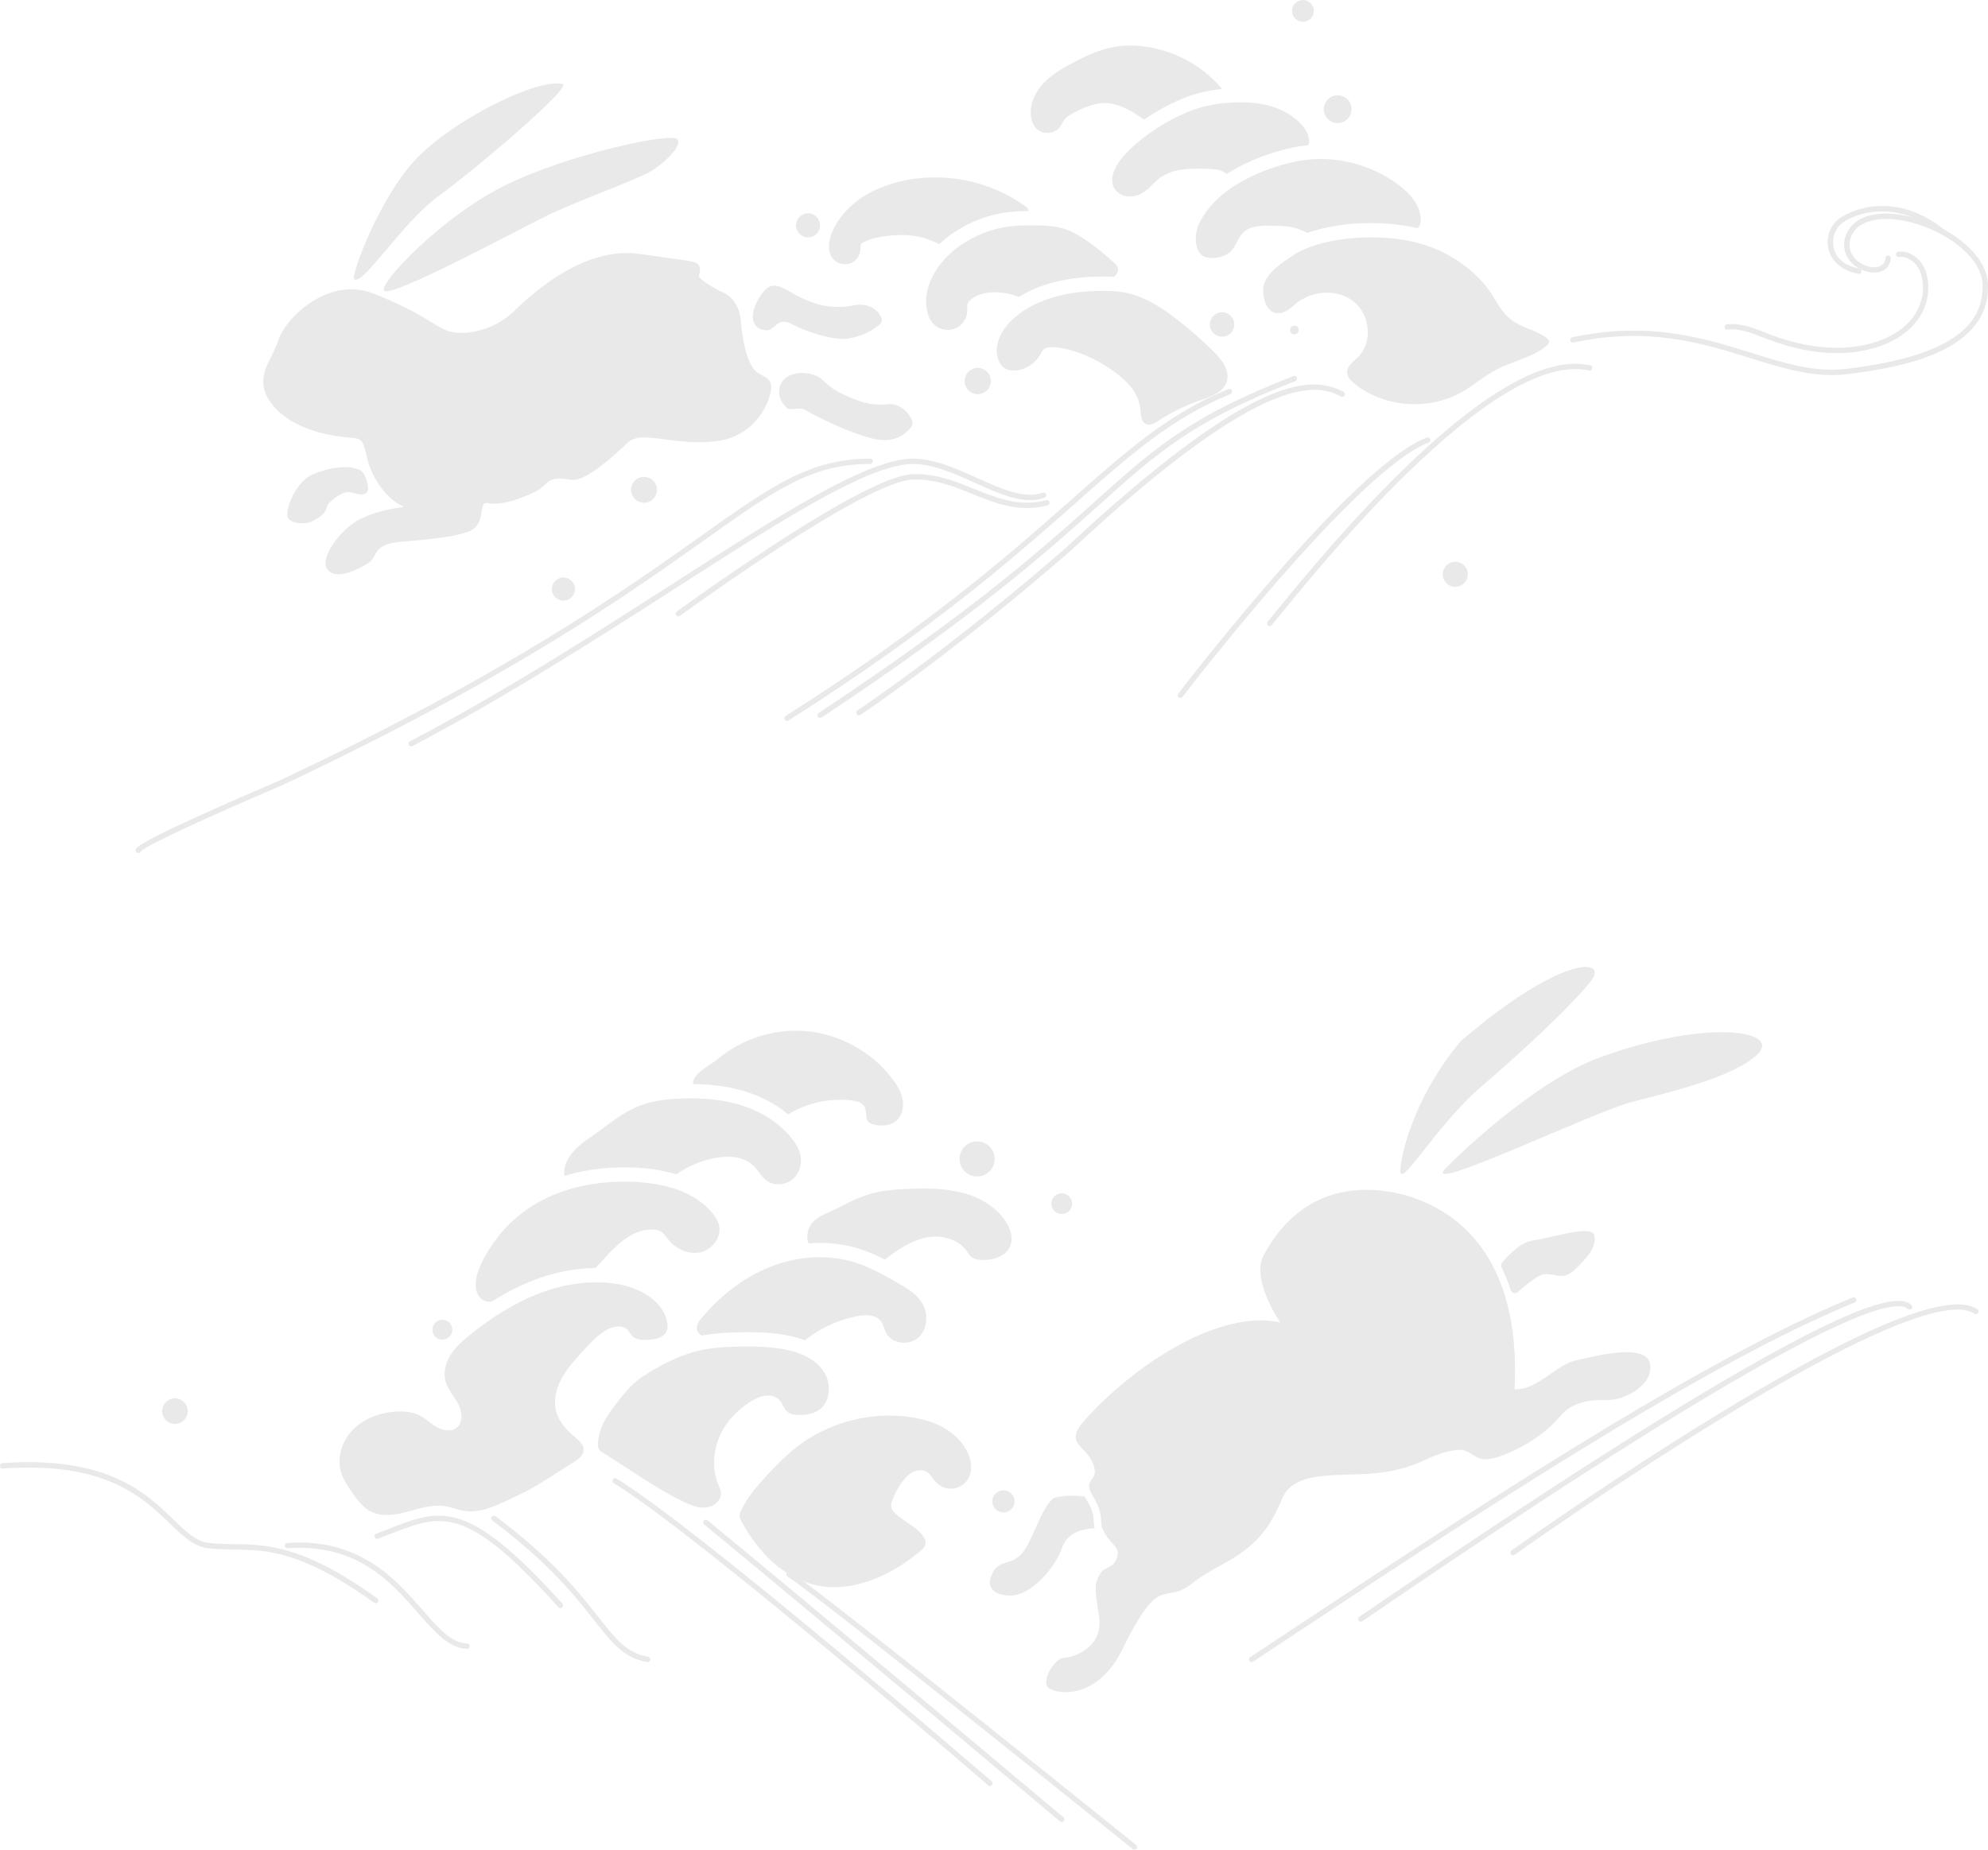 <?xml version="1.0" encoding="UTF-8"?><svg id="_レイヤー_2" xmlns="http://www.w3.org/2000/svg" width="988.35" height="919.81" viewBox="0 0 988.35 919.81"><g id="_レイヤー_1-2"><g style="opacity:.12;"><path d="M132.74,197.19c-5.44-10.88,2.36-17.92,5.77-28.36,3.41-10.44,24.72-32.01,47.65-22.7,22.93,9.31,26.5,13.63,34.5,17.62,7.99,3.99,24.13,1.45,34.95-9.08,10.83-10.53,35.64-32.2,62.39-28.4,26.75,3.8,27.67,3.57,29.28,5.47,1.62,1.9.08,4.41.27,5.77.19,1.36,7.61,6.1,12.06,7.97,4.45,1.88,7.88,7.04,8.56,12.9,1.46,17.24,5,24.18,8.05,26.62s7.8,2.63,7.15,8.63c-.65,6-7.35,23.83-28.41,25.92-21.06,2.09-35.96-5.86-42.77.51-6.81,6.38-20.93,19.47-27.95,18.55-13.97-2.25-10.22,2.32-19.24,6.45-9.02,4.13-16.57,6.17-22.26,5.11-5.69-1.06-.32,10.69-9.83,14.16-9.51,3.47-25.58,4.34-34.42,5.16-14.15,1.49-9.86,7.49-16.25,11.1-6.39,3.61-15.46,7.73-19.51,2.53s6.19-19.86,16.16-24.92c9.97-5.05,22-6.09,22-6.09-9.43-4.17-16.28-15.41-18.27-23.88-1.99-8.47-2.23-10.2-7.91-10.54-5.67-.34-32.54-2.81-41.97-20.51ZM143.23,257.69c1.78,2.68,8.92,3.49,12.77,1.15,8.21-4.5,5.34-7.01,7.92-9.05s6.48-6.2,11.4-4.72c4.91,1.47,10.73,2.03,5.89-8.92-2.78-6.01-18.04-4.38-27.45.6-8.04,4.99-12.3,18.25-10.52,20.93ZM382.23,164.11c3.2-.82,4.97-6.42,11.21-3.02,6.24,3.4,20.57,8.45,28.25,7.26,7.68-1.2,12.88-4.64,15.92-7.19,3.05-2.54-3.1-11.46-12.94-9.36-14.25,2.95-24.38-2.54-31.45-6.43-7.07-3.89-10.73-6.4-16.79,4.38-6.26,12.74,2.6,15.18,5.79,14.36ZM390.83,202.61c2.02,2.3,6.11-.94,10.15,1.59,4.03,2.52,20.53,10.82,32.49,13.81s17.11-2.77,19.63-5.74-4.23-12.01-11.22-11.28c-6.99.74-12.49-.03-22.73-4.94-10.24-4.91-9.01-8.32-15.87-10.01-6.86-1.69-13.77.3-15.59,6.19-1.25,5.25,1.13,8.09,3.16,10.39ZM217.38,98.01c19.5-14.19,67.46-55.04,62.34-56.19-12.71-3.2-55.26,18.23-73.44,37.84-18.18,19.6-32.07,57.96-30.25,59.22,4.53,3.2,23.67-27.78,41.36-40.86ZM272.6,106.91c13.82-6.69,45.35-18.15,51.16-21.8,5.82-3.65,15.58-12.15,13.06-15.84-2.52-3.69-54.25,7.34-85.74,22.91-31.49,15.57-62.41,48.42-60.21,52.28,2.55,4.54,67.91-30.87,81.73-37.55Z" style="fill:#434845;"/><path d="M643.23,126.75c8.7-5.71,23.17-8.23,33.58-8.61,18.98-.69,36.09,2.48,51.25,13.91,17.97,13.55,14.19,22.96,27.73,29.66,4.31,2.13,9.14,3.3,12.96,6.23.65.5,1.31,1.14,1.36,1.96.05.93-.72,1.68-1.44,2.26-7.26,5.75-16.87,7.46-25.05,11.82-5.96,3.17-11.09,7.72-16.97,11.04-16.3,9.22-38.08,7.64-52.88-3.85-2.03-1.58-4.09-3.66-4.04-6.23.07-3.19,3.22-5.24,5.5-7.47,7.43-7.3,5.91-21.08-2.26-27.55-8.16-6.47-20.85-5.5-28.86,1.17-1.52,1.27-2.92,2.72-4.69,3.6-8.16,4.06-11.63-4.26-11.44-10.85.21-7.39,9.17-13.09,15.25-17.08Z" style="fill:#434845;"/><path d="M646.13,114.12c1.29.5,2.54,1.13,3.81,1.69,8.73-3.03,18.69-4.49,26.6-4.78,1.71-.06,3.41-.1,5.09-.1,8.42,0,16.06.87,23.13,2.55.12-.13.29-.21.4-.36,1.17-1.56,1.34-3.66,1.08-5.6-.86-6.55-5.83-11.81-11.14-15.75-15.02-11.16-35.06-15.46-53.21-10.95-3.83.95-35.58,8.18-46.02,30.96-1.83,4-2.38,12.35,1.93,15.32,3.67,2.54,11.04.84,14-1.98,2.72-2.59,3.51-6.71,6.16-9.37,3.31-3.34,8.55-3.56,13.25-3.54,5.04.01,10.21.07,14.91,1.9Z" style="fill:#434845;"/><path d="M600.67,83.96c2.37.09,4.83.19,6.97,1.21.84.4,1.57.86,2.28,1.32,11.12-7.15,23.25-10.85,29.94-12.49,3.55-.88,7.06-1.44,10.57-1.75,1.2-2.91-.36-6.66-2.48-9.26-4.23-5.19-10.35-8.62-16.81-10.4-6.45-1.78-13.25-1.99-19.93-1.53-4.64.32-9.26.97-13.75,2.2-4.36,1.2-8.54,2.95-12.59,4.96-8.26,4.11-15.97,9.36-22.68,15.69-3.19,3.01-6.2,6.34-7.99,10.34-1.15,2.57-1.76,5.56-.77,8.2,1.07,2.83,3.9,4.78,6.9,5.2,2.99.41,6.07-.57,8.56-2.29,2.77-1.91,4.86-4.66,7.53-6.69,6.69-5.09,15.83-5.01,24.23-4.71Z" style="fill:#434845;"/><path d="M552.46,51.51c3.98.79,7.82,2.45,11.23,4.61,1.69,1.07,3.39,2.34,5.2,3.3,4.04-2.78,8.32-5.31,12.83-7.56,4.94-2.46,9.47-4.24,13.87-5.45,3.66-1.01,7.62-1.71,11.97-2.15-.14-.2-.28-.39-.44-.57-10.18-11.88-25.16-19.54-40.75-20.84-3.8-.32-7.64-.27-11.41.3-7.9,1.2-15.28,4.66-22.31,8.46-5.16,2.78-10.3,5.84-14.24,10.18-3.94,4.34-6.58,10.19-5.87,16.01.28,2.28,1.11,4.56,2.74,6.19,3.19,3.19,9.24,2.66,11.84-1.02.9-1.28,1.42-2.84,2.47-4,.67-.74,1.53-1.29,2.39-1.8,5.69-3.36,13.74-6.99,20.5-5.64Z" style="fill:#434845;"/><path d="M524.37,172.64c-2.01-.18-4.27-.11-5.69,1.32-.64.64-1.02,1.49-1.46,2.29-2.32,4.19-6.65,7.2-11.39,7.9-2.19.32-4.56.14-6.4-1.08-1.54-1.02-2.57-2.67-3.17-4.41-2.6-7.45,2.15-15.57,8.13-20.72,11.63-10.01,27.71-13.21,43.05-13.31,4.38-.03,8.78.17,13.05,1.12,9.03,2,17.01,7.21,24.34,12.85,6.49,4.99,12.67,10.38,18.48,16.15,4.08,4.04,8.29,9.45,6.62,14.94-1.66,5.49-8.08,7.62-13.5,9.49-7.25,2.5-14.19,5.91-20.6,10.13-1.75,1.15-3.84,2.42-5.8,1.7-2.83-1.04-2.82-4.91-3.13-7.91-.52-5.13-3.43-9.79-7.13-13.38-8.75-8.5-23.28-16-35.41-17.07Z" style="fill:#434845;"/><path d="M506.53,147.68c10.71-6.61,24.38-10.06,40.87-10.17h.8c2.03,0,3.84.07,5.57.18.04-.03.08-.05.12-.07,1.41-1.05,2.37-2.92,1.8-4.59-.32-.93-1.06-1.65-1.78-2.33-3.88-3.63-8.02-6.98-12.33-10.08-3.85-2.76-7.9-5.35-12.41-6.8-4.75-1.52-9.81-1.71-14.79-1.76-4.1-.04-8.21,0-12.27.51-10.11,1.25-19.85,5.4-27.77,11.83-8.95,7.27-15.76,18.71-13.45,30.01.48,2.35,1.37,4.67,2.97,6.46,2.62,2.93,7.11,4.01,10.78,2.6s6.28-5.22,6.27-9.15c0-1.11-.19-2.26.17-3.31.39-1.14,1.37-1.97,2.37-2.64,6.48-4.34,15.76-3.54,23.06-.7Z" style="fill:#434845;"/><path d="M467.07,121.34c.92-.87,1.85-1.7,2.78-2.46,9.01-7.32,19.86-11.94,31.38-13.37,2.94-.36,6.08-.54,9.99-.56.03-.37,0-.74-.16-1.08-.27-.53-.76-.9-1.23-1.25-17.91-13.05-41.73-17.64-63.21-12.18-6.89,1.75-13.58,4.51-19.37,8.63-5.79,4.12-10.67,9.65-13.49,16.18-1.93,4.46-2.67,10.19.65,13.75,2.09,2.24,5.59,3.05,8.45,1.94s4.9-4.06,4.94-7.12c.01-.91-.11-1.93.45-2.64.34-.43.87-.66,1.38-.87,3.83-1.91,8.63-2.73,12.85-3.15,5.92-.58,12.42-.37,18.09,1.61,2.17.75,4.32,1.78,6.51,2.58Z" style="fill:#434845;"/><circle cx="280.1" cy="292.93" r="5.75" style="fill:#434845;"/><circle cx="320.18" cy="243.57" r="6.44" style="fill:#434845;"/><circle cx="401.72" cy="112.06" r="5.99" style="fill:#434845;"/><circle cx="486.1" cy="189.49" r="6.53" style="fill:#434845;"/><circle cx="607.55" cy="161.36" r="6.08" style="fill:#434845;"/><circle cx="647.76" cy="5.43" r="5.43" style="fill:#434845;"/><circle cx="665.03" cy="54.3" r="6.91" style="fill:#434845;"/><circle cx="643.51" cy="164.09" r="2.17" style="fill:#434845;"/><path d="M337.23,306.52c-.41,0-.82-.19-1.08-.55-.43-.59-.31-1.43.29-1.86.23-.17,23.24-16.97,48.97-33.68,34.71-22.54,57.65-34.19,68.17-34.62,11.43-.47,21.23,3.48,30.72,7.3,11.59,4.67,22.53,9.07,35.85,5.62.71-.18,1.44.24,1.63.96.19.71-.24,1.44-.96,1.63-14.16,3.68-26.03-1.1-37.51-5.73-9.23-3.72-18.76-7.56-29.62-7.11-24.09,1-114.76,67.12-115.67,67.79-.24.17-.51.26-.79.26Z" style="fill:#434845;"/><path d="M204.42,371.17c-.48,0-.94-.26-1.18-.71-.34-.65-.09-1.46.56-1.8,46.74-24.56,91.26-53.12,130.53-78.32,52.73-33.84,94.39-60.56,117.48-62.21,11.19-.69,22.81,4.53,34.02,9.58,12.08,5.44,23.5,10.57,32.51,7.3.69-.25,1.46.11,1.71.8.25.69-.11,1.46-.8,1.71-10.03,3.65-21.92-1.71-34.52-7.38-10.92-4.91-22.2-10-32.75-9.35-22.4,1.6-63.8,28.16-116.22,61.79-39.32,25.23-83.89,53.82-130.73,78.44-.2.1-.41.15-.62.15Z" style="fill:#434845;"/><path d="M68.82,424.2c-.11,0-.22-.01-.33-.04-.55-.14-1.01-.69-1.06-1.26-.11-1.37-.31-3.93,71.87-34.91,112.97-53.13,170.86-94.24,209.17-121.45,34.93-24.81,54.18-38.48,84.17-38.48.74,0,1.33.6,1.33,1.33s-.6,1.33-1.33,1.33c-29.15,0-47.02,12.69-82.63,37.98-38.39,27.26-96.39,68.46-209.62,121.71-59.66,25.61-68.87,31.55-70.28,32.78-.16.6-.7,1-1.29,1Z" style="fill:#434845;"/><path d="M427.03,355.72c-.43,0-.86-.21-1.11-.6-.41-.61-.24-1.44.38-1.85.45-.3,45.5-30.28,103.94-81.15,42.54-39.75,76.3-65.13,100.31-75.39,19.41-8.3,29.44-5.82,37.4-1.92.66.33.93,1.12.61,1.79s-1.12.94-1.79.61c-10.28-5.06-34.37-16.89-134.74,76.89-58.61,51.02-103.8,81.09-104.25,81.39-.23.15-.48.22-.74.22Z" style="fill:#434845;"/><path d="M407.72,357c-.43,0-.86-.21-1.11-.6-.41-.61-.24-1.44.38-1.85,76.59-50.66,112.04-82.44,137.91-105.65,29.19-26.18,46.82-41.98,98.13-61.89.68-.27,1.46.07,1.73.76.27.69-.07,1.46-.76,1.73-50.86,19.74-68.35,35.42-97.32,61.39-25.94,23.26-61.47,55.12-138.22,105.89-.23.15-.48.22-.74.22Z" style="fill:#434845;"/><path d="M391.31,358.49c-.44,0-.87-.22-1.13-.62-.39-.62-.21-1.45.41-1.84,71.58-45.31,112.37-81.35,142.16-107.67,28.11-24.83,48.42-42.78,77.97-54.9.68-.28,1.46.05,1.74.73.28.68-.05,1.46-.73,1.74-29.14,11.95-49.31,29.77-77.22,54.43-29.85,26.38-70.74,62.5-142.49,107.93-.22.14-.47.21-.71.21Z" style="fill:#434845;"/><path d="M586.84,347.07c-.28,0-.57-.09-.81-.27-.59-.45-.7-1.28-.25-1.87.22-.28,21.92-28.65,47.82-58.34,34.87-39.98,60.33-63.19,75.69-68.99.69-.26,1.46.09,1.72.78s-.09,1.46-.78,1.72c-35.75,13.51-121.46,125.33-122.33,126.46-.26.34-.66.52-1.06.52Z" style="fill:#434845;"/><path d="M631.22,311.34c-.3,0-.6-.1-.85-.31-.57-.47-.64-1.31-.17-1.88,1.1-1.33,2.51-3.05,4.2-5.11,12.8-15.66,39.43-48.26,69.28-76.34,37.34-35.11,66.57-50.59,86.88-46.04.72.16,1.17.88,1.01,1.59-.16.72-.87,1.17-1.59,1.01-19.4-4.35-47.82,10.92-84.47,45.38-29.73,27.96-56.28,60.46-69.04,76.08-1.69,2.07-3.1,3.8-4.21,5.13-.26.32-.64.48-1.03.48Z" style="fill:#434845;"/><path d="M910.79,186.51c-13.63,0-26.88-4.13-40.78-8.47-23.58-7.36-50.31-15.69-87.73-7.71-.72.16-1.43-.31-1.58-1.03-.15-.72.31-1.43,1.03-1.58,38.11-8.13,65.18.32,89.08,7.77,16.91,5.27,31.52,9.83,47.31,7.91,46.74-5.67,68.2-18.96,67.55-41.83-.46-16.08-24.83-30.95-44.7-32.55-5.7-.46-19.19-.29-21.38,11.16-.75,5.26,2.45,8.53,4.43,10.01,3.38,2.52,7.89,3.41,10.73,2.11,1.61-.74,2.49-2.1,2.62-4.04.05-.73.68-1.28,1.42-1.24.73.05,1.29.69,1.24,1.42-.21,2.91-1.69,5.14-4.18,6.28-3.73,1.71-9.25.72-13.43-2.4-4.17-3.11-6.16-7.7-5.46-12.58,1.84-9.61,10.66-14.46,24.22-13.38,21.39,1.72,46.65,17.44,47.16,35.13.92,32.23-39.45,40.87-69.9,44.56-2.57.31-5.11.45-7.64.45Z" style="fill:#434845;"/><path d="M924.17,136.19c-.08,0-.16,0-.25-.02-7.89-1.47-13.31-5.9-14.85-12.16-1.37-5.56.57-11.57,4.84-14.94,6.54-5.16,28.82-14.24,53.09,5.42.57.46.66,1.3.2,1.88-.46.57-1.3.66-1.88.2-9.48-7.68-20.02-11.64-30.45-11.42-8.83.17-15.77,3.22-19.31,6.02-3.41,2.69-5.02,7.71-3.91,12.21.75,3.05,3.41,8.44,12.75,10.18.72.13,1.2.83,1.07,1.56-.12.64-.68,1.09-1.31,1.09Z" style="fill:#434845;"/><path d="M913.2,175.6c-10.78,0-22.35-2.29-34.22-6.84-.79-.3-1.58-.61-2.37-.92-5.81-2.28-11.81-4.64-17.8-3.91-.73.09-1.4-.43-1.48-1.16-.09-.73.43-1.4,1.16-1.48,6.65-.81,12.98,1.68,19.09,4.08.79.31,1.57.62,2.35.91,12.75,4.88,31.87,9.61,50.58,4.39,6.31-1.76,17.69-6.28,22.92-16.78,1.97-3.96,2.84-8.37,2.52-12.78-.19-2.66-.94-6.45-3.4-9.46-2.21-2.7-5.45-4.17-8.49-3.86-.73.08-1.39-.45-1.47-1.19-.08-.73.46-1.39,1.19-1.47,3.91-.41,8.06,1.44,10.83,4.82,2.3,2.81,3.68,6.6,4,10.96.36,4.88-.61,9.78-2.79,14.16-5.69,11.42-17.85,16.28-24.59,18.16-5.67,1.58-11.72,2.37-18.03,2.37Z" style="fill:#434845;"/><circle cx="723.51" cy="285.58" r="6.24" style="fill:#434845;"/><path d="M752.99,690.78c10.33,1.04,21.1-12.23,30.11-14.19,9-1.96,34.67-9.07,37.12,1.31,2.46,10.38-12.3,18.45-20.76,18.29s-17.63.66-23.78,7.99c-6.15,7.33-16.03,14.95-29.81,19.96-13.77,5.01-12.52-3.9-21.41-3.13-14.53,1.93-17.08,8.13-36.39,11.08-19.32,2.95-44.57-2.5-50.84,13.57-11.59,28.81-29.75,29.83-44.52,41.68-14.76,11.85-15.35-7.25-35.68,34.81-13.18,24.11-32.97,20.15-36.1,16.85-3.12-3.3,3.32-14.46,7.95-14.59,4.63-.13,19.87-5.07,17.53-20.39-2.34-15.32-2.19-16.26.28-21,2.47-4.74,7.5-2.31,8.96-9.9.8-4.29-4.68-5.87-7.51-13-1.74-3.8,1.03-6.55-4.79-16.13-5.82-9.58,3.92-6.7,0-16.28-3.91-9.58-15.01-9.63-3.4-22.26,25.33-27.95,67.13-54.53,96.51-47.82,0,0-15-21.82-8.07-33.72,15.29-28.18,40.56-37.46,70.53-29.53,40.11,11.93,56.6,48.32,54.05,96.39ZM792.72,614.48c-.89-5.84-21.24,1.08-29.86,2.23-5.98.8-11.3,5.42-16.09,11.15-.54.65-.64,1.55-.27,2.31,1.74,3.58,3.29,7.35,4.6,11.33.49,1.48,2.29,2.02,3.46.99,4.4-3.85,9.47-7.88,12.25-8.63,5.58-1.52,9.69,3.67,16.06-2.45,6.37-6.12,10.75-11.1,9.86-16.94ZM502.04,793.44c10.81.28,22.85-14.58,25.84-23.39,2.36-6.95,8.29-9.71,16.35-10.1-.34-1.3-.41-2.5-.47-3.6-.11-2.36-.23-5.03-3.53-10.45-.37-.6-.66-1.16-.94-1.71-6.89-.74-10.03-.46-14.33.43-5.92,1.23-11.26,21.01-16.55,27.44-5.29,6.43-10.87,3.59-14.36,9.1-3.5,5.52-2.83,12.01,7.98,12.28ZM795.96,525.59c-33.8,12.08-74.7,52.39-78.09,56.32-8.46,10.84,74.35-28.93,93.37-33.9,19.02-4.98,51.05-12.37,62.67-23.91,11.62-11.55-24.72-17.63-77.94,1.5ZM726.27,517.72c-20.2,23.84-28.79,50.6-30.04,63.26-1.25,12.67,17.08-20.78,40.31-40.72,23.22-19.94,44.71-40.34,54.22-52.13,9.51-11.79-13.98-13.9-64.49,29.59Z" style="fill:#434845;"/><path d="M231.82,751.47c-3.86-.44-7.5-2.09-11.36-2.59-6.13-.8-12.21,1.35-18.18,2.94-5.97,1.6-12.63,2.6-18.11-.28-3.9-2.05-6.61-5.76-9.12-9.37-2.21-3.17-4.43-6.43-5.52-10.14-2.14-7.28.52-15.48,5.79-20.94,5.27-5.46,12.8-8.37,20.35-9.09,4.47-.42,9.16-.09,13.14,1.98,3.02,1.57,5.47,4.05,8.44,5.72s6.91,2.4,9.63.36c3.45-2.58,2.99-7.99,1-11.81-1.99-3.81-5.15-7.06-6.34-11.2-1.3-4.54.03-9.53,2.58-13.51s6.2-7.12,9.89-10.07c10.36-8.25,21.61-15.54,33.98-20.28,12.36-4.74,25.92-6.85,38.98-4.68,10.7,1.78,22.07,7.78,24.58,18.33.42,1.77.55,3.72-.26,5.36-1.52,3.07-5.51,3.79-8.93,4.02-2.86.19-6.11.16-8.09-1.92-.81-.86-1.31-1.98-2.1-2.85-2.85-3.12-8.08-1.81-11.62.49-4.38,2.84-7.93,6.77-11.43,10.64-3.87,4.3-7.8,8.67-10.39,13.84s-3.75,11.34-1.82,16.79c1.67,4.73,5.42,8.4,9.22,11.68,1.93,1.66,4.08,3.64,4.01,6.19-.08,2.76-2.71,4.66-5.06,6.1-9.06,5.57-18,12.02-27.68,16.47-7.67,3.53-16.95,8.8-25.57,7.83Z" style="fill:#434845;"/><path d="M448.8,547.02c-.63-3.81-2.69-7.24-5-10.34-10.19-13.62-26.39-22.57-43.34-23.95-10.35-.85-20.89,1.14-30.3,5.49-4.85,2.24-9.35,5.11-13.46,8.51-3.61,2.99-8.2,4.87-11.02,8.74-.66.9-1.25,1.97-1.09,3.08.03.2.15.36.22.54,10.18.12,19.11,1.45,27.17,4.15,7.59,2.53,14.3,6.24,19.87,10.91,9.42-5.78,20.81-8.27,31.77-6.88,2.44.31,5.18,1.04,6.28,3.23,1.2,2.37.05,5.74,1.98,7.56.68.64,1.62.93,2.53,1.15,3.72.88,7.97.72,10.95-1.68,3.01-2.43,4.07-6.7,3.44-10.51Z" style="fill:#434845;"/><path d="M397.36,572.33c-.66-1.78-1.68-3.41-2.79-4.94-6.03-8.32-15.11-14.14-24.86-17.4s-20.17-4.09-30.44-3.76c-6.46.21-12.97.87-19.12,2.87-11,3.57-18.71,11.3-28.12,17.48-5.48,3.59-12.71,10.79-11.39,18.15,9.18-2.78,19.18-4.24,29.59-4.24,2.27,0,4.54.07,6.81.2,7.03.41,13.46,1.52,19.24,3.28,5.76-4,12.33-6.85,19.23-8.14,6.63-1.24,14.23-.84,19.08,3.85,2.42,2.34,3.95,5.57,6.7,7.52,3.96,2.82,9.9,2.07,13.37-1.34,3.47-3.41,4.42-8.97,2.72-13.52Z" style="fill:#434845;"/><path d="M357.51,609.43c-.53-2.4-1.92-4.52-3.5-6.4-8.9-10.6-23.56-14.44-37.39-15.24-16.23-.94-32.89,1.61-47.29,9.15-6.64,3.48-12.73,8.05-17.86,13.53-5.94,6.34-20.31,25.68-12.92,34.7,1.57,1.91,3.75,2.29,6.02,2.03,7.04-4.45,13.95-7.99,20.87-10.64,10.25-3.93,20.53-5.93,30.56-5.99,1.65-1.61,3.19-3.35,4.73-5.06,6.44-7.19,14.51-14.61,24.14-14.06,1.25.07,2.52.29,3.6.91,1.56.89,2.55,2.5,3.67,3.91,3.76,4.74,10.04,7.74,15.95,6.5,5.92-1.24,10.71-7.41,9.41-13.32Z" style="fill:#434845;"/><path d="M299.87,722.47c-.83-.52-1.7-1.07-2.16-1.93-.37-.7-.43-1.53-.43-2.33.03-8.57,5.65-15.97,11.01-22.66,2.12-2.65,4.26-5.31,6.78-7.59,2.39-2.15,5.1-3.92,7.85-5.6,7.7-4.69,15.9-8.73,24.69-10.76,7.02-1.62,14.27-1.92,21.47-1.99,7.46-.08,14.98.08,22.28,1.67,6.99,1.52,14.07,4.65,18.07,10.58,4,5.93,3.65,15.13-2.2,19.25-2.84,2-6.46,2.55-9.93,2.53-2.09-.01-4.33-.27-5.91-1.64-1.73-1.49-2.27-3.96-3.79-5.66-1.68-1.88-4.39-2.58-6.89-2.32s-4.84,1.37-7,2.66c-7.04,4.17-12.93,10.43-16.11,17.97s-3.51,16.35-.36,23.9c.45,1.07.97,2.13,1.13,3.28.24,1.7-.37,3.46-1.45,4.78-1.98,2.41-5.36,3.32-8.48,3.03s-6.02-1.6-8.83-2.96c-14.04-6.8-26.51-16.02-39.73-24.21Z" style="fill:#434845;"/><path d="M368.66,756.65c-.49-.91-.98-1.88-.98-2.92,0-.87.35-1.71.72-2.5,3.25-6.93,8.39-12.78,13.62-18.38,4.22-4.51,8.55-8.93,13.39-12.77,15.72-12.49,36.63-18.22,56.52-15.5,5.99.82,11.95,2.4,17.21,5.37,5.26,2.97,9.81,7.43,12.21,12.98,1.6,3.7,2.17,8.09.4,11.71-1.44,2.95-4.4,5.1-7.66,5.56s-6.69-.8-8.89-3.24c-1.42-1.57-2.36-3.62-4.12-4.8-2.05-1.38-4.84-1.26-7.07-.21s-3.98,2.92-5.45,4.9c-2.1,2.82-3.75,5.97-4.96,9.27-.38,1.04-.73,2.15-.54,3.24.2,1.15.98,2.11,1.8,2.95,4.43,4.48,10.98,6.79,14.39,12.09.48.75.9,1.58.95,2.47.11,1.94-1.5,3.51-3,4.75-11.18,9.21-24.58,16.39-39.02,17.5-22.52,1.73-39.43-13.78-49.53-32.48Z" style="fill:#434845;"/><path d="M499.65,606.8c-5.07-7.23-13.33-11.75-21.91-13.87-8.57-2.12-17.52-2.07-26.34-1.71-5.11.21-10.24.51-15.24,1.59-6.38,1.37-12.32,4.01-18.03,7.12-5.97,3.26-14.97,5.06-16.51,12.66-.53,2.62-.32,4.42.45,5.74,1.86-.15,3.71-.28,5.55-.28,6.86,0,13.51,1.01,19.77,3,4.37,1.39,8.53,3.27,12.48,5.28.84-.57,1.67-1.17,2.47-1.77,5.7-4.28,11.98-8.17,19.02-9.32,7.04-1.15,14.99.96,19.16,6.74.85,1.18,1.56,2.51,2.76,3.33,1.08.74,2.42.98,3.72,1.12,5.93.61,12.96-1.25,15.23-6.77,1.74-4.22.03-9.13-2.59-12.87Z" style="fill:#434845;"/><path d="M458.74,648.46c-2.81-4.97-8.01-8.02-12.98-10.83-6.61-3.74-13.29-7.49-20.53-9.79-13.81-4.39-29.11-3.15-42.57,2.24-13.45,5.39-25.11,14.75-34.33,25.94-3.09,3.75-2.06,6.38.5,8.14,6.82-1.27,13.69-1.58,20.17-1.65l2.9-.02c5.81,0,13.43.21,20.96,1.85,2.57.56,4.99,1.28,7.24,2.14.96-.68,1.91-1.38,2.86-2.06,6.98-4.98,15.07-8.42,23.5-9.98,3.98-.74,8.76-.79,11.31,2.36,1.45,1.79,1.8,4.22,2.92,6.24,2.95,5.33,11.21,6.18,15.79,2.17,4.58-4.01,5.23-11.43,2.24-16.74Z" style="fill:#434845;"/><circle cx="86.98" cy="701.7" r="6.35" style="fill:#434845;"/><circle cx="219.92" cy="661.23" r="4.96" style="fill:#434845;"/><circle cx="485.78" cy="576.31" r="8.73" style="fill:#434845;"/><circle cx="527.84" cy="598.53" r="5.16" style="fill:#434845;"/><circle cx="498.87" cy="746.59" r="5.53" style="fill:#434845;"/><path d="M186.79,797.25c-.27,0-.54-.08-.78-.25-36.22-26.04-54.04-26.26-69.76-26.46-4.33-.05-8.41-.11-12.8-.63-7.16-.85-12.38-5.89-18.99-12.27-13.55-13.09-32.1-31-83.04-27.39-.74.06-1.37-.5-1.43-1.24-.05-.73.5-1.37,1.24-1.43,52.12-3.71,71.17,14.69,85.08,28.13,6.24,6.03,11.17,10.79,17.45,11.54,4.25.5,8.27.55,12.52.61,16.12.2,34.38.43,71.29,26.96.6.43.74,1.26.3,1.86-.26.36-.67.56-1.08.56Z" style="fill:#434845;"/><path d="M232.17,819.94s-.03,0-.04,0c-8.96-.29-16-8.35-24.15-17.69-13.53-15.5-30.39-34.78-65.02-32.33-.74.06-1.37-.5-1.43-1.24s.5-1.37,1.24-1.42c35.98-2.56,54.03,18.13,67.22,33.23,8.06,9.23,14.43,16.52,22.23,16.77.74.02,1.31.64,1.29,1.38-.02.72-.62,1.29-1.33,1.29Z" style="fill:#434845;"/><path d="M278.61,799.67c-.36,0-.73-.15-.99-.44-46.05-51.1-57.76-46.51-83.43-36.47-1.98.78-4.04,1.58-6.21,2.4-.69.26-1.46-.09-1.72-.78-.26-.69.09-1.46.78-1.72,2.15-.81,4.2-1.61,6.17-2.38,26.03-10.19,39.1-15.3,86.38,37.16.49.55.45,1.39-.1,1.88-.26.23-.58.34-.89.34Z" style="fill:#434845;"/><path d="M321.98,826.52c-.08,0-.16,0-.24-.02-11.65-2.09-17.46-9.46-26.24-20.62-9.55-12.14-22.62-28.76-50.75-49.75-.59-.44-.71-1.28-.27-1.87s1.28-.71,1.87-.27c28.41,21.2,41.61,37.98,51.25,50.23,8.7,11.06,13.96,17.74,24.61,19.65.73.13,1.21.82,1.08,1.55-.12.65-.68,1.1-1.31,1.1Z" style="fill:#434845;"/><path d="M492.17,888.14c-.31,0-.62-.11-.87-.32-1.45-1.25-145.45-125.52-186.19-150.3-.63-.38-.83-1.2-.45-1.83.38-.63,1.2-.83,1.83-.45,40.93,24.9,185.1,149.31,186.55,150.56.56.48.62,1.32.14,1.88-.26.31-.64.46-1.01.46Z" style="fill:#434845;"/><path d="M527.84,906.04c-.3,0-.61-.1-.86-.31-1.25-1.05-125.21-105.14-176.93-147.67-.57-.47-.65-1.31-.18-1.88.47-.57,1.31-.65,1.88-.18,51.73,42.54,175.71,146.64,176.96,147.69.56.47.64,1.32.16,1.88-.26.31-.64.48-1.02.48Z" style="fill:#434845;"/><path d="M563.98,919.81c-.29,0-.59-.1-.84-.3-1.52-1.23-152.07-122.67-171.63-135.55-.62-.41-.79-1.23-.38-1.85.41-.62,1.23-.79,1.85-.38,19.67,12.95,170.32,134.48,171.84,135.71.57.46.66,1.3.2,1.88-.26.33-.65.5-1.04.5Z" style="fill:#434845;"/><path d="M752.21,773.41c-.42,0-.83-.19-1.09-.56-.43-.6-.29-1.43.31-1.86.5-.35,50.34-35.81,103.38-68.15,71.64-43.68,114.8-61.1,128.29-51.76.61.42.76,1.25.34,1.86-.42.61-1.25.76-1.86.34-8.62-5.97-37.38-1.82-125.37,51.84-52.96,32.29-102.74,67.7-103.23,68.05-.24.17-.51.25-.77.25Z" style="fill:#434845;"/><path d="M676.57,806.4c-.43,0-.84-.2-1.1-.58-.42-.61-.26-1.44.35-1.85,24.11-16.48,97.48-66.62,159.69-104.53,30.82-18.78,55.81-32.7,74.28-41.38,22.84-10.73,35.7-13.62,40.48-9.12.54.5.56,1.35.06,1.89-.51.54-1.35.56-1.89.06-2.6-2.44-11.21-2.76-37.52,9.59-18.39,8.64-43.29,22.51-74.03,41.24-62.15,37.87-135.48,87.98-159.57,104.45-.23.16-.49.23-.75.23Z" style="fill:#434845;"/><path d="M622.25,826.52c-.43,0-.86-.21-1.11-.6-.41-.61-.24-1.44.38-1.85l3.43-2.27c102.56-67.97,218.81-145,296.15-176.6.68-.28,1.46.05,1.74.73.28.68-.05,1.46-.73,1.74-77.09,31.5-193.22,108.46-295.68,176.35l-3.43,2.27c-.23.15-.48.22-.74.22Z" style="fill:#434845;"/></g></g></svg>